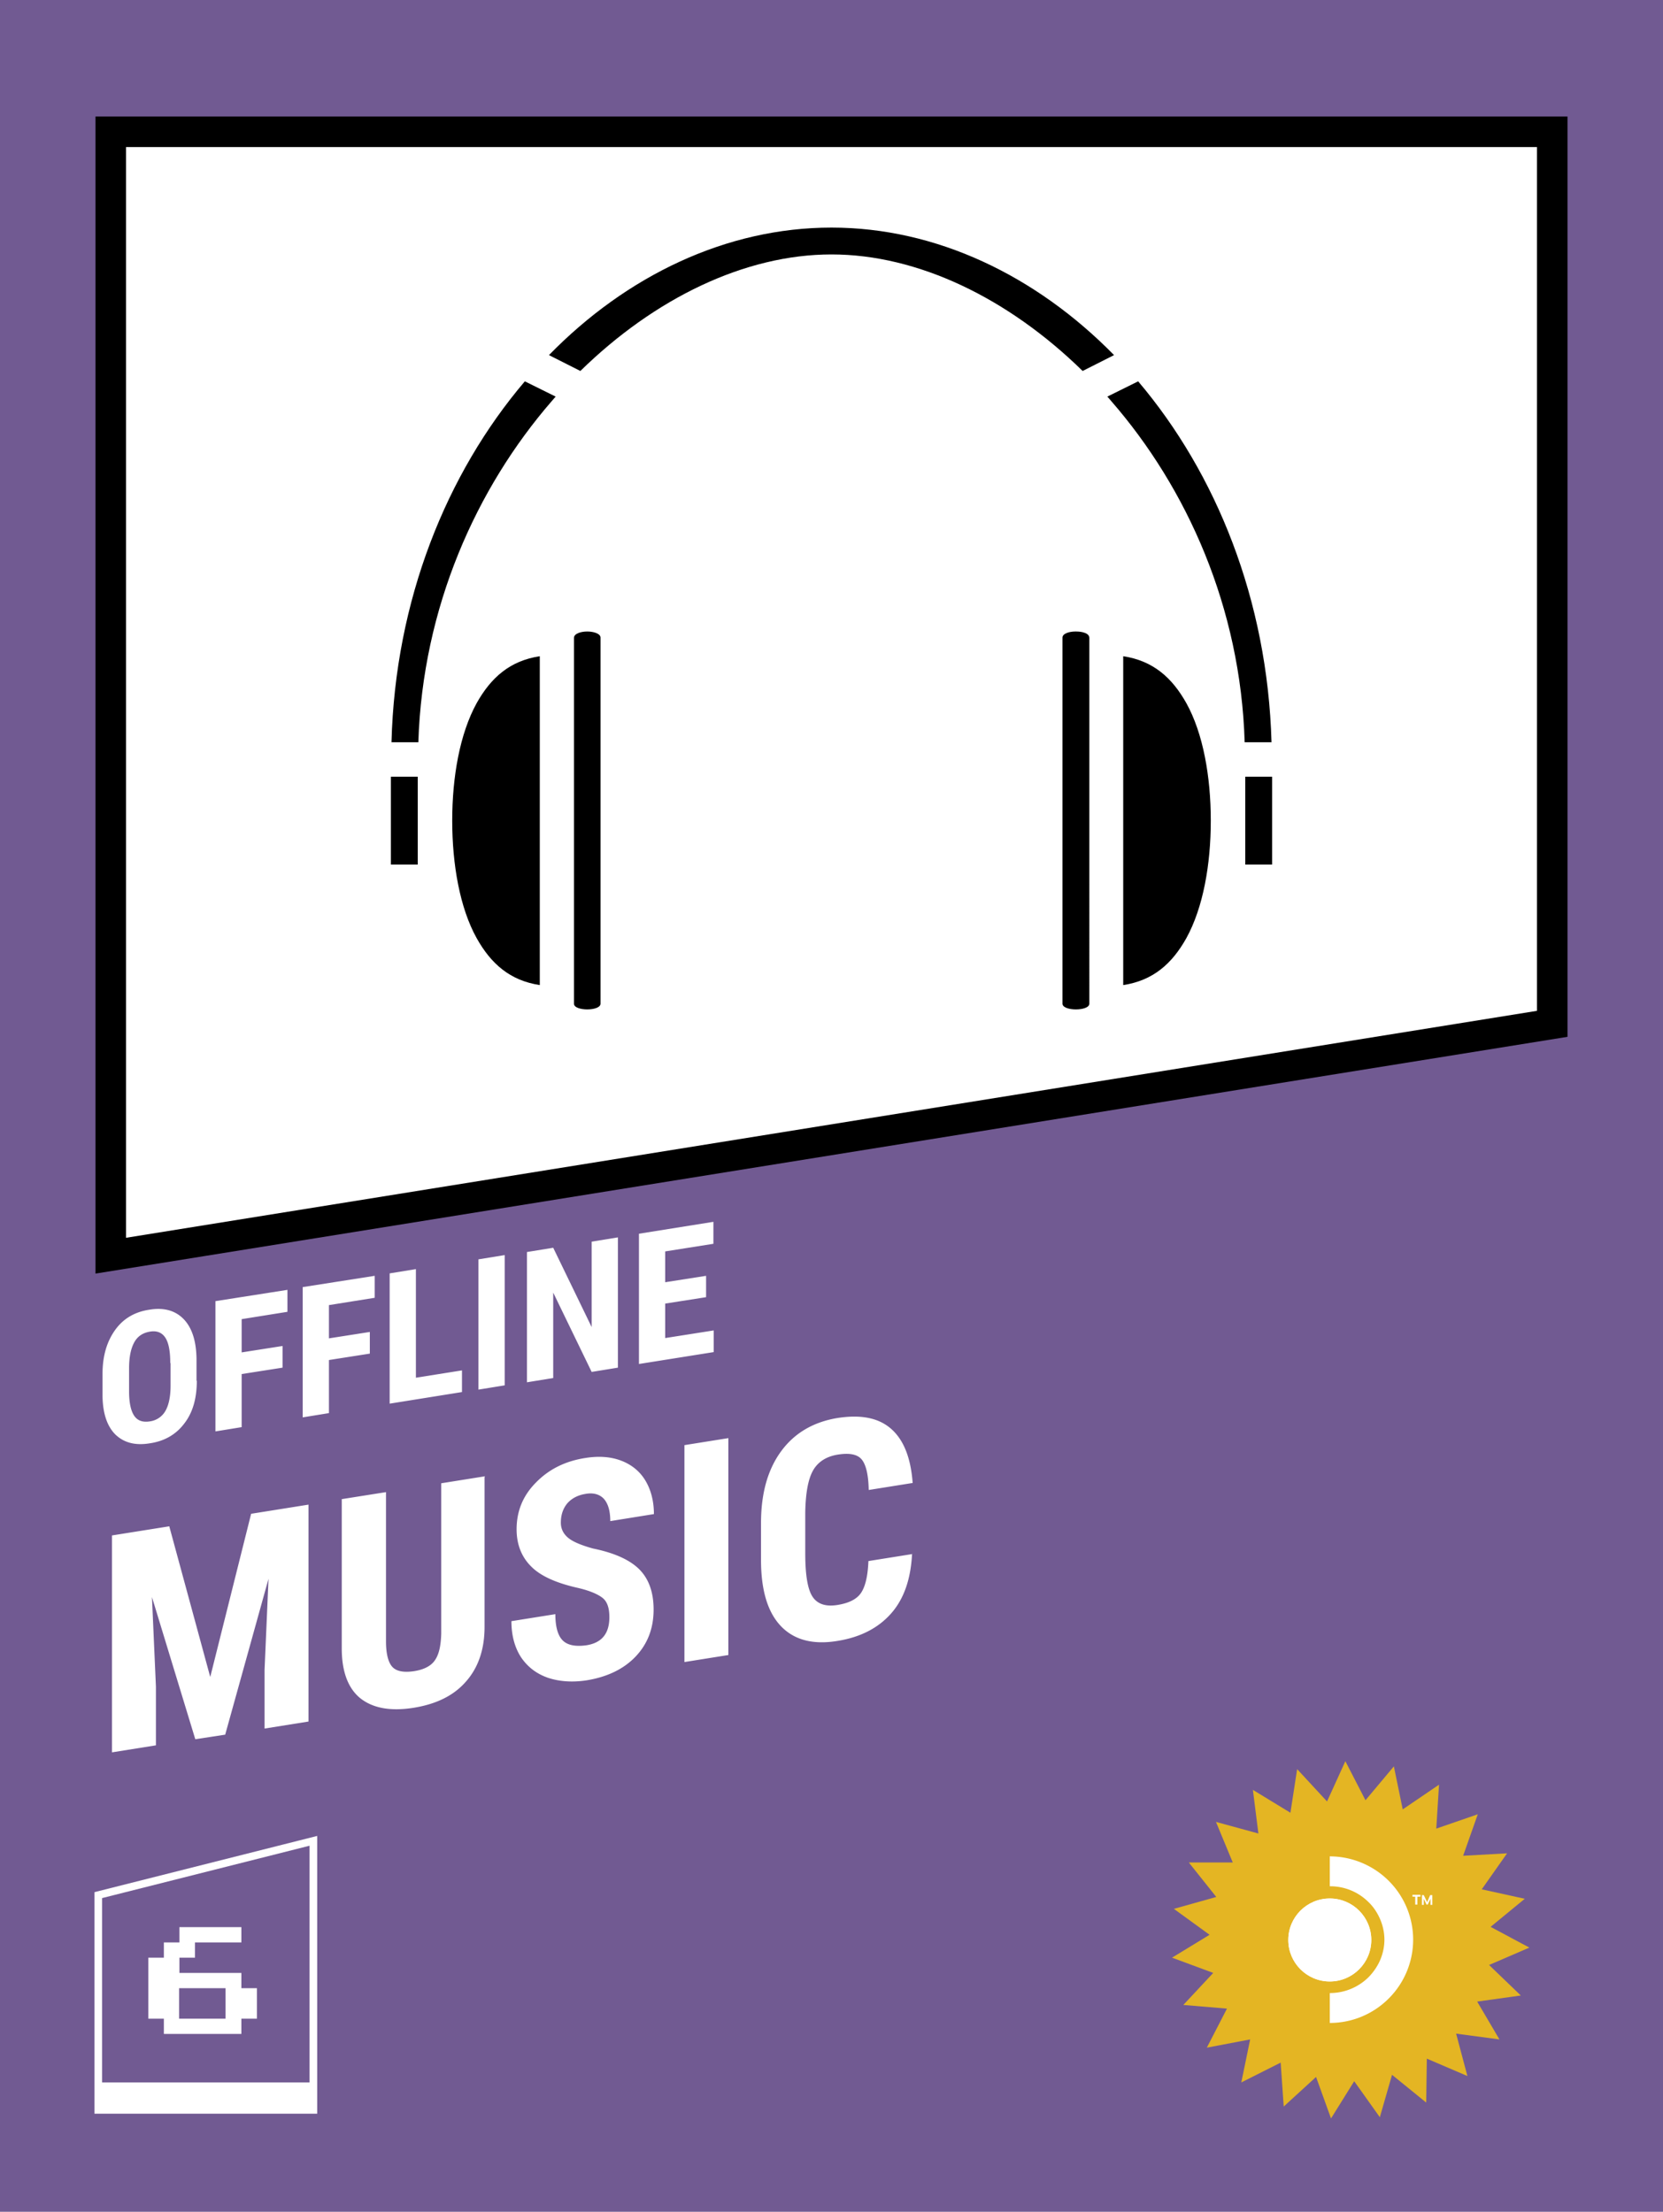 <svg xmlns="http://www.w3.org/2000/svg" id="SD6" viewBox="0 0 54.5 72.5"><defs><clipPath id="clippath"><circle cx="43.58" cy="63.59" r="1.36" class="cls-4"/></clipPath><style>.cls-4{fill:#fff;stroke-width:0}</style></defs><path d="M0 0h54.5v72.5H0z" style="stroke-width:0;fill:#715a92"/><path d="m10.27 60.34-7.05 1.78v7.04h7.05z" style="stroke-miterlimit:10;fill:none;stroke:#fff;stroke-width:.25px"/><path d="M3.22 68.26h7.04v.9H3.22zm2.15-1.59v-.5h-.51v-2h.51v-.5h.51v-.5h2.03v.5H6.39v.5h-.51v.5h2.03v.5h.51v1h-.51v.5H5.38Zm.5-.5h1.52v-1H5.87z" class="cls-4"/><path d="m48.09 68.05-1.33-.57-.02 1.44-1.12-.91-.4 1.39-.84-1.18-.76 1.22-.49-1.36-1.06.97-.1-1.44-1.29.65.29-1.41-1.42.27.66-1.28-1.43-.12.98-1.05-1.35-.5 1.23-.75-1.17-.85 1.39-.39-.9-1.13h1.44l-.55-1.33 1.39.38-.18-1.43 1.23.75.22-1.43.98 1.06.6-1.32.66 1.28.93-1.11.29 1.41 1.19-.81-.09 1.44 1.36-.47-.48 1.36 1.44-.08-.83 1.18 1.41.31-1.12.92 1.27.68-1.32.57 1.04 1-1.43.2.73 1.24-1.42-.19z" style="stroke-width:0;fill:#e4b523"/><path d="M43.58 66.31v-.98a1.8 1.8 0 0 0 1.26-.51c.16-.16.3-.36.39-.57s.14-.44.14-.67-.05-.46-.14-.67-.22-.41-.39-.57a1.77 1.77 0 0 0-1.26-.51v-.98c.72 0 1.42.29 1.93.8a2.724 2.724 0 0 1 0 3.86c-.51.51-1.2.8-1.93.8" class="cls-4"/><circle cx="43.58" cy="63.59" r="1.36" style="fill:#fff"/><path d="M43.58 64.95c.75 0 1.36-.61 1.36-1.36s-.61-1.36-1.36-1.36-1.36.61-1.36 1.36.61 1.36 1.36 1.36" class="cls-4" style="clip-path:url(#clippath)"/><path d="M46.39 62.17h-.1v-.06h.26v.06h-.1v.26h-.07v-.26m.56-.05v.32h-.06v-.2l-.09.19h-.04l-.09-.19v.2h-.06v-.32h.06l.11.23.1-.23z" class="cls-4"/><path d="m50.87 33.56-47.24 7.6V4.32h47.24z" style="fill:#fff;stroke:#000;stroke-miterlimit:10"/><path d="M27.25 7.46c-3.44 0-6.71 1.57-9.26 4.18l1.03.52c2.43-2.38 5.39-3.82 8.23-3.82s5.8 1.44 8.23 3.82l1.03-.52c-2.56-2.61-5.83-4.18-9.26-4.18M17.2 12.5c-2.57 3.02-4.25 7.18-4.37 11.83h.88c.14-4.42 1.9-8.33 4.37-11.18.04-.05.09-.1.13-.15zm20.1 0-1.01.5s.09.1.13.15c2.48 2.85 4.24 6.77 4.37 11.18h.88c-.13-4.66-1.81-8.81-4.37-11.83m-18.05 8.2c-.22 0-.44.07-.44.21V32.9c0 .25.87.25.87 0v-12c0-.13-.22-.2-.44-.2Zm16 0c-.22 0-.43.07-.43.2v12c0 .25.88.25.88 0V20.91c0-.15-.22-.21-.44-.21Zm-17.56.81c-.98.15-1.6.7-2.07 1.54-.55 1-.8 2.41-.8 3.85s.25 2.86.8 3.85c.47.84 1.09 1.39 2.07 1.54zm19.12 0v10.78c.98-.15 1.6-.7 2.07-1.54.55-1 .8-2.41.8-3.85s-.25-2.86-.8-3.85c-.47-.84-1.09-1.39-2.07-1.54m-24 3.95v2.88h.88v-2.88zm28 0v2.88h.88v-2.88z" style="stroke-width:0"/><path d="M6.45 45.26c0 .57-.13 1.04-.41 1.4-.27.36-.65.58-1.13.65-.48.08-.85-.02-1.13-.29-.27-.27-.41-.69-.42-1.25v-.73c0-.59.14-1.06.41-1.44s.65-.6 1.13-.67c.47-.08.85.03 1.12.31q.405.42.42 1.29v.73Zm-.87-.58c0-.38-.05-.66-.16-.83s-.28-.24-.51-.2-.4.15-.51.35-.17.48-.17.85v.76c0 .37.06.64.17.8s.28.22.52.18a.69.69 0 0 0 .5-.34c.11-.19.17-.47.17-.83v-.74Zm3.68.15-1.34.21v1.74l-.86.14v-4.27l2.36-.37V43l-1.5.24v1.09l1.34-.21zm2.86-.46-1.34.21v1.74l-.86.14v-4.27l2.36-.37v.72l-1.5.24v1.09l1.34-.21zm1.51.79 1.51-.24v.71l-2.37.38v-4.27l.86-.14v3.55Zm2.91.25-.86.14v-4.27l.86-.14zm3.71-.58-.86.14-1.26-2.6v2.8l-.86.14v-4.27l.86-.14 1.26 2.6v-2.8l.86-.14zm2.89-2.31-1.34.21v1.13l1.59-.25v.71l-2.45.39v-4.27l2.44-.39v.72l-1.58.25v1.01l1.34-.21v.69ZM5.55 50.04l1.34 4.93 1.34-5.35 1.88-.3v7.11l-1.44.23v-1.92l.13-2.99-1.42 5.11-.98.15-1.42-4.66.13 2.94v1.92l-1.44.23v-7.11l1.88-.3Zm10.33-1.63v4.92c0 .74-.21 1.34-.61 1.79-.4.46-.97.74-1.72.86-.76.12-1.34.01-1.75-.32-.4-.33-.6-.88-.6-1.63v-4.89l1.45-.23v4.89c0 .4.07.68.2.83s.37.2.71.15.58-.18.7-.37c.13-.19.19-.48.2-.87v-4.92l1.44-.23ZM19.97 53c0-.29-.07-.5-.22-.62s-.42-.24-.81-.33c-.71-.16-1.23-.39-1.54-.71-.31-.31-.47-.72-.47-1.21 0-.6.21-1.11.64-1.54.42-.43.96-.7 1.62-.8q.66-.105 1.17.09c.34.13.61.35.79.65s.28.67.28 1.1l-1.43.23c0-.33-.07-.57-.21-.73-.14-.15-.35-.21-.61-.16-.25.04-.45.15-.59.31q-.21.255-.21.63c0 .2.08.36.23.49s.43.25.83.36c.69.14 1.2.37 1.51.68s.47.75.47 1.32c0 .62-.2 1.13-.59 1.54s-.93.67-1.61.78c-.46.07-.88.04-1.25-.08-.38-.13-.67-.35-.89-.67-.21-.32-.32-.72-.32-1.19l1.44-.23c0 .41.08.7.24.86s.42.21.78.16c.5-.08.75-.38.75-.92Zm3.9 1.25-1.44.23v-7.11l1.44-.23zm6.02-3.32c-.04.82-.26 1.47-.68 1.95s-1.01.79-1.78.91c-.8.13-1.42-.04-1.85-.5s-.64-1.18-.64-2.16v-1.2c0-.98.22-1.76.66-2.36s1.06-.96 1.85-1.09c.78-.12 1.36 0 1.77.37s.63.96.69 1.76l-1.44.23c-.01-.5-.09-.83-.23-1s-.4-.22-.78-.16-.66.24-.82.53-.24.75-.25 1.37v1.34c0 .71.08 1.18.24 1.42q.24.36.81.27c.38-.06.64-.19.78-.4s.22-.55.24-1.04l1.44-.23Z" class="cls-4"/></svg>